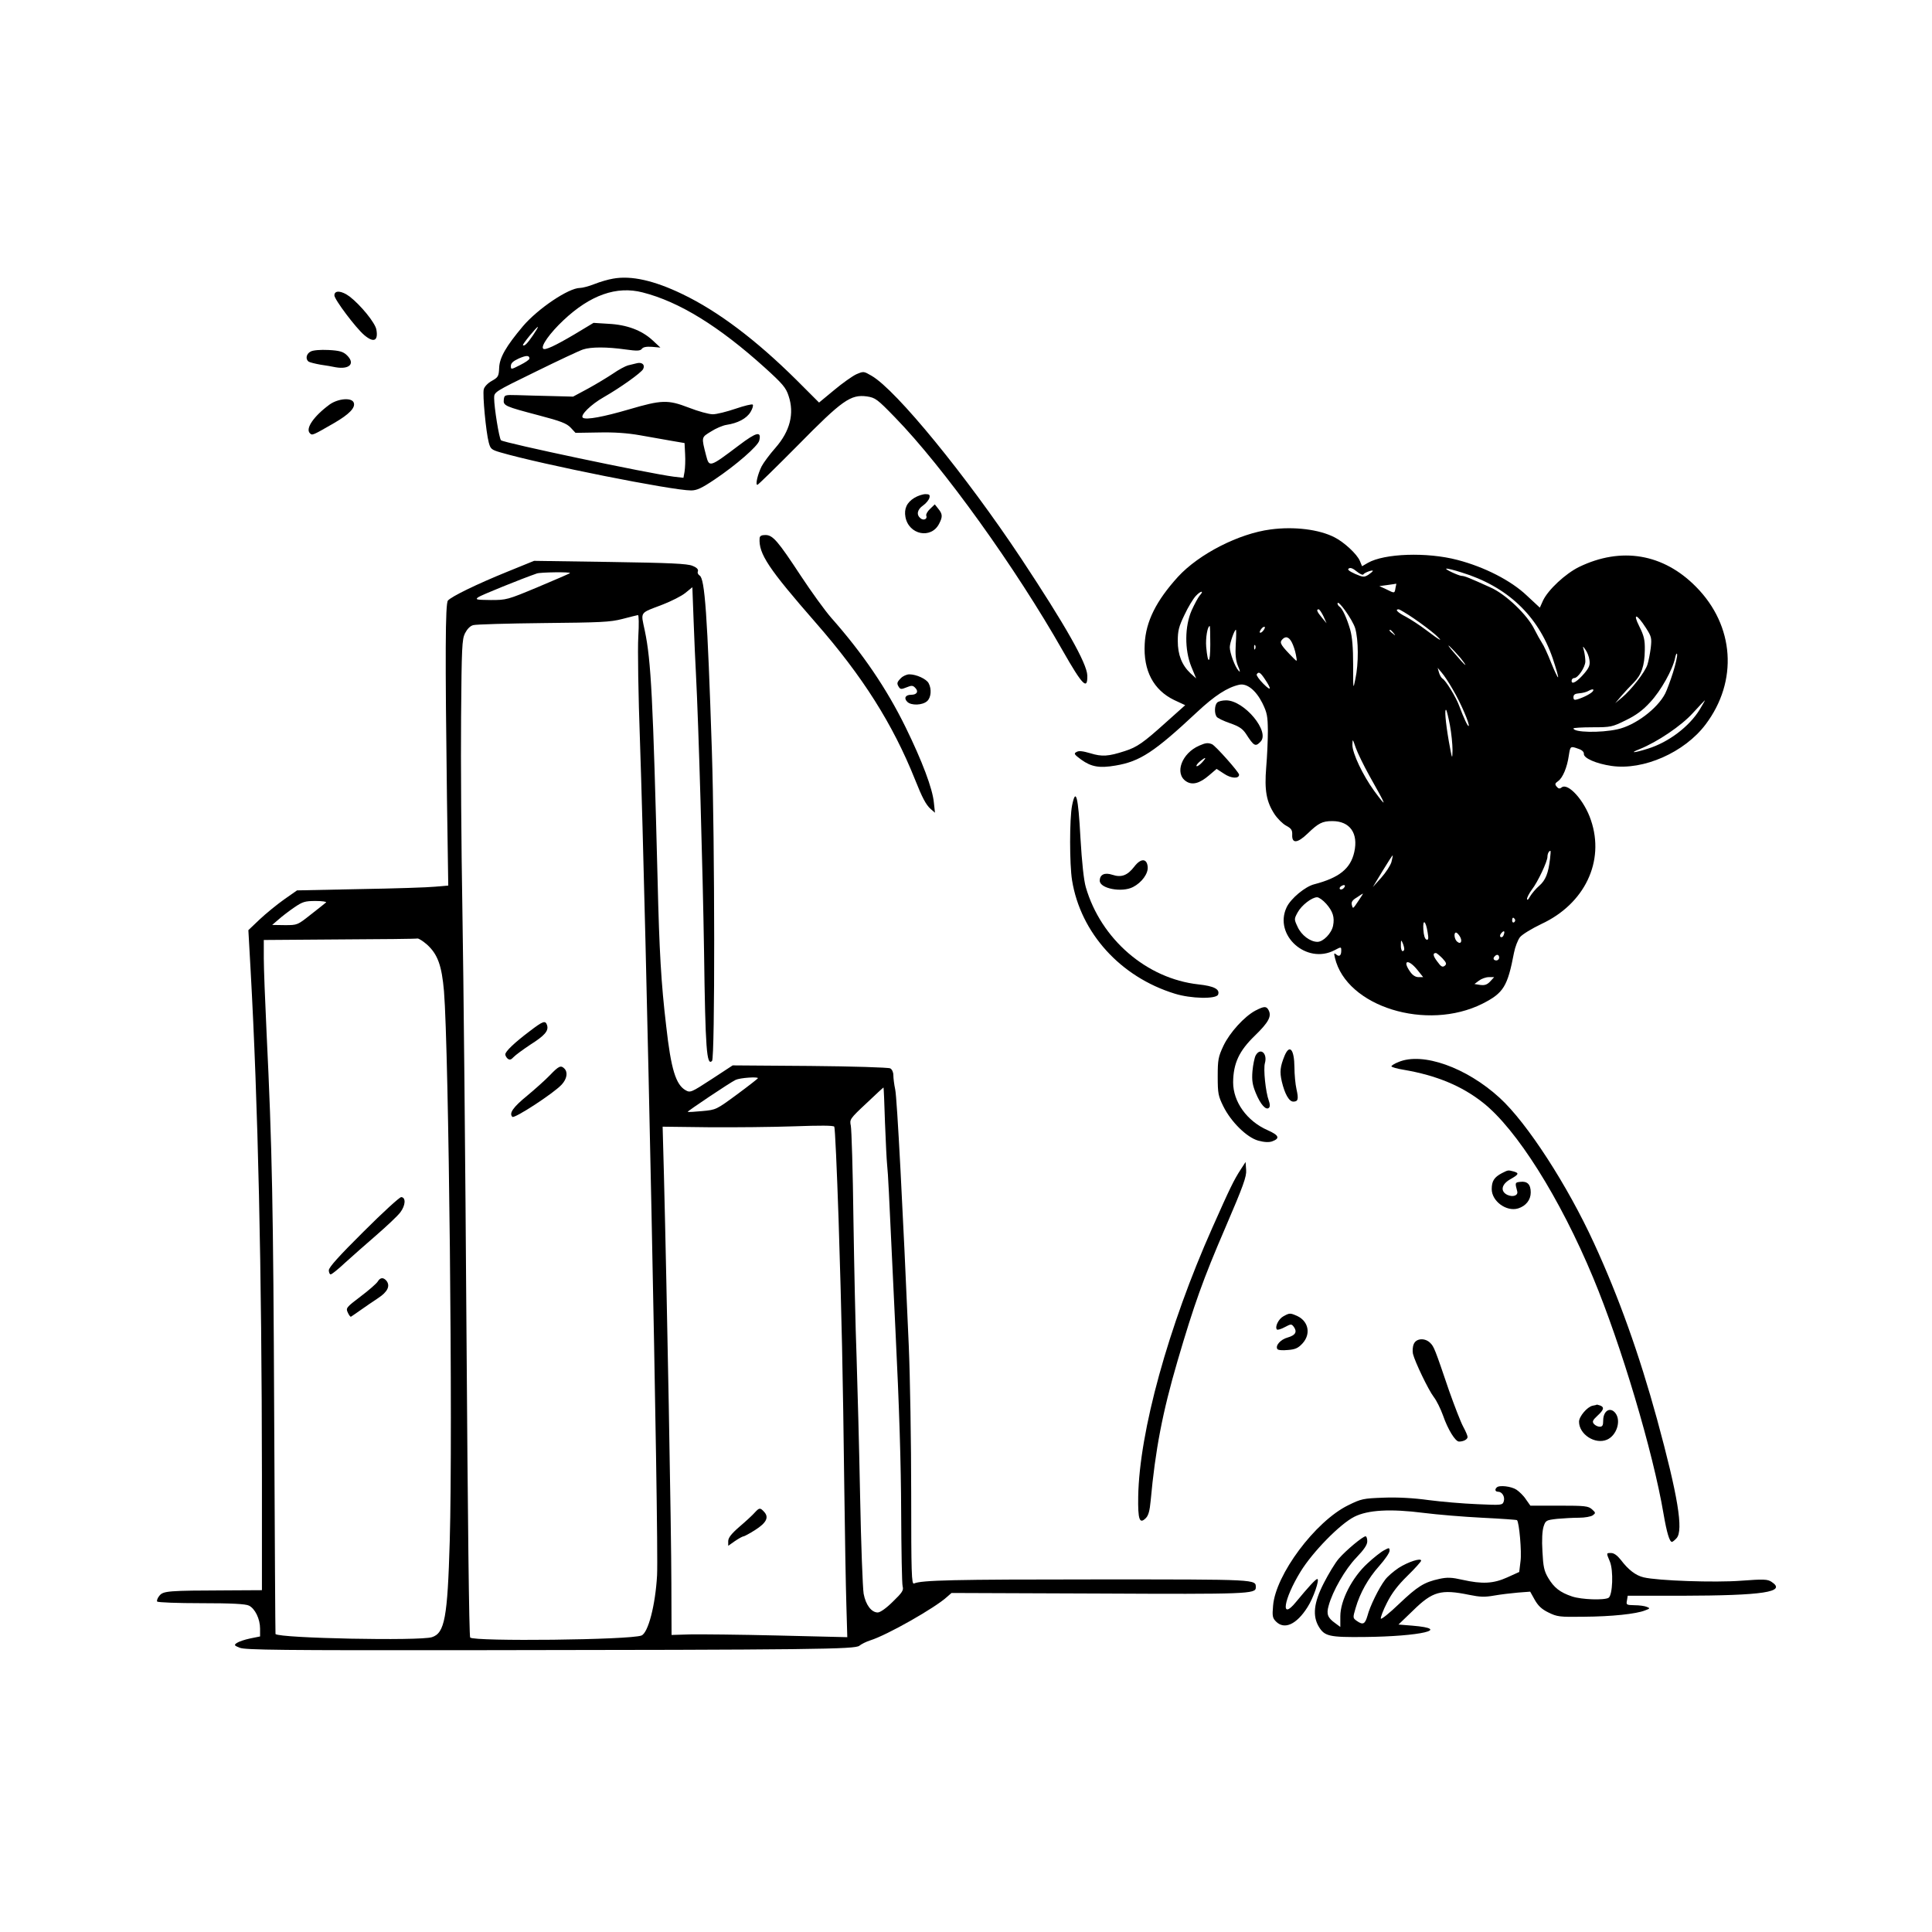 <?xml version="1.0" standalone="no"?>
<!DOCTYPE svg PUBLIC "-//W3C//DTD SVG 20010904//EN"
 "http://www.w3.org/TR/2001/REC-SVG-20010904/DTD/svg10.dtd">
<svg version="1.0" xmlns="http://www.w3.org/2000/svg"
 width="1040pt" height="1040pt" viewBox="0 0 1040 1040"
 preserveAspectRatio="xMidYMid meet">

<g transform="translate(0,1040) scale(0.1,-0.1)"
fill="#000000" stroke="none">
<path d="M3300 8900 c-25 -4 -70 -17 -100 -29 -30 -12 -65 -21 -78 -21 -61 0
-226 -111 -307 -206 -90 -107 -126 -168 -128 -224 -2 -45 -5 -51 -39 -70 -22
-12 -41 -32 -44 -46 -7 -28 12 -230 27 -286 9 -34 14 -39 62 -53 223 -65 925
-205 1027 -205 31 0 57 12 127 59 116 78 232 179 240 209 13 53 -14 47 -109
-25 -159 -120 -160 -120 -177 -55 -26 101 -26 97 26 129 26 17 64 33 84 36 60
9 108 34 129 69 11 18 16 36 12 40 -4 4 -45 -6 -92 -22 -47 -16 -102 -30 -123
-30 -21 0 -79 16 -130 36 -112 43 -145 42 -322 -10 -137 -40 -228 -57 -247
-45 -18 12 43 72 112 111 89 51 200 130 212 151 12 24 -7 40 -37 31 -11 -3
-31 -8 -45 -11 -14 -4 -50 -23 -80 -44 -30 -20 -91 -57 -135 -81 l-80 -43
-115 3 c-63 1 -146 4 -185 5 -68 2 -70 1 -73 -24 -4 -33 7 -37 189 -85 118
-31 149 -43 171 -66 l26 -28 124 2 c84 2 155 -3 223 -15 55 -10 132 -23 170
-30 l70 -12 3 -60 c2 -33 0 -75 -3 -94 l-6 -33 -52 6 c-139 18 -915 182 -930
196 -10 9 -37 177 -37 227 0 33 0 33 223 142 122 60 237 114 256 120 43 14
128 14 227 0 64 -9 80 -8 89 3 7 10 25 13 55 11 l45 -4 -43 40 c-58 53 -137
83 -237 88 l-80 5 -103 -62 c-105 -62 -159 -87 -168 -77 -14 14 36 84 108 152
145 137 287 187 427 151 197 -50 411 -182 658 -405 96 -87 114 -108 128 -152
32 -95 8 -190 -71 -280 -31 -35 -64 -80 -74 -99 -21 -42 -35 -100 -23 -100 4
0 102 96 218 213 239 243 284 275 372 263 45 -7 55 -14 151 -113 260 -267 650
-810 904 -1258 105 -184 133 -213 131 -131 -2 65 -118 270 -357 631 -295 444
-671 905 -804 982 -43 25 -43 25 -83 8 -21 -10 -75 -48 -119 -85 l-81 -67
-122 122 c-217 215 -421 369 -612 461 -153 74 -277 102 -375 84z m-431 -305
c-30 -44 -47 -61 -54 -53 -4 4 73 98 80 98 3 0 -9 -20 -26 -45z m-19 -125 c0
-6 -22 -21 -50 -35 -49 -25 -50 -25 -50 -5 0 15 12 26 42 40 41 18 58 18 58 0z"/>
<path d="M1800 8810 c0 -22 115 -175 161 -214 51 -43 76 -31 65 30 -7 37 -84
131 -143 177 -44 33 -83 36 -83 7z"/>
<path d="M1673 8508 c-25 -12 -30 -42 -11 -55 7 -4 35 -11 63 -16 27 -4 65
-10 82 -14 76 -13 107 21 59 66 -19 18 -39 24 -98 27 -43 2 -82 -1 -95 -8z"/>
<path d="M1775 8223 c-86 -63 -132 -130 -107 -155 13 -13 13 -13 131 55 81 47
116 83 105 110 -11 28 -83 22 -129 -10z"/>
<path d="M4922 7720 c-41 -25 -56 -59 -48 -103 18 -96 138 -120 181 -37 20 38
19 53 -4 81 l-19 24 -25 -24 c-14 -13 -23 -29 -21 -36 8 -19 -14 -29 -31 -15
-23 19 -18 47 14 69 16 11 31 30 34 41 4 16 0 20 -21 20 -15 0 -42 -9 -60 -20z"/>
<path d="M6840 7550 c-171 -22 -386 -132 -499 -255 -117 -129 -173 -240 -179
-361 -8 -144 47 -248 158 -302 l60 -28 -103 -92 c-122 -110 -156 -134 -222
-155 -89 -29 -123 -31 -185 -12 -41 12 -63 15 -75 7 -16 -8 -13 -13 25 -41 54
-39 98 -47 185 -32 132 22 209 73 439 288 94 88 163 133 227 147 41 9 89 -29
124 -98 26 -53 29 -70 30 -150 0 -50 -4 -139 -9 -197 -10 -124 1 -185 45 -252
16 -24 44 -52 63 -62 28 -15 33 -24 32 -49 -2 -48 28 -46 83 7 58 56 79 67
133 67 95 0 141 -66 118 -167 -20 -89 -81 -138 -215 -173 -49 -12 -127 -77
-149 -124 -71 -150 107 -310 258 -231 36 19 36 19 36 -3 0 -26 -11 -34 -27
-20 -12 10 -13 7 -7 -18 62 -263 494 -397 794 -247 114 58 135 92 170 275 6
31 21 69 32 83 12 15 63 46 115 71 233 108 343 337 267 559 -35 106 -124 204
-158 176 -10 -8 -17 -7 -26 4 -11 13 -10 18 7 30 25 17 49 74 58 138 8 51 8
52 52 36 19 -6 30 -17 29 -27 -2 -23 66 -53 149 -65 172 -25 393 73 506 223
176 233 156 532 -51 741 -176 179 -403 217 -630 107 -73 -36 -166 -122 -194
-181 l-17 -38 -70 65 c-85 81 -228 154 -374 192 -164 43 -393 35 -482 -16
l-31 -18 -12 29 c-15 36 -85 101 -137 127 -82 42 -216 59 -343 42z m499 -242
c6 10 51 26 51 19 0 -3 -11 -12 -24 -21 -23 -14 -28 -14 -72 5 -33 15 -43 24
-33 29 8 6 23 0 42 -16 17 -14 33 -21 36 -16z m527 11 c246 -75 413 -232 492
-462 18 -54 32 -101 29 -103 -2 -2 -19 33 -37 78 -18 46 -40 94 -50 108 -9 14
-27 46 -40 72 -38 78 -153 188 -235 225 -117 53 -142 63 -157 63 -17 1 -96 38
-82 39 7 1 43 -8 80 -20z m-354 -84 c-5 -30 -4 -30 -50 -7 l-37 17 45 6 c25 3
46 7 46 7 1 1 -1 -9 -4 -23z m-1055 -42 c-8 -10 -27 -45 -42 -78 -38 -86 -39
-213 -2 -304 l26 -63 -31 28 c-46 44 -68 99 -68 174 0 55 6 78 36 140 19 41
47 87 61 102 28 30 47 30 20 1z m838 -175 c18 -62 19 -190 1 -273 -12 -59 -12
-59 -12 75 0 94 -5 152 -16 191 -18 62 -42 114 -58 124 -5 3 -10 11 -10 16 0
27 81 -87 95 -133z m-171 65 l17 -38 -25 30 c-26 31 -32 45 -18 45 5 0 16 -17
26 -37z m488 -13 c40 -27 91 -66 113 -85 50 -46 30 -36 -49 24 -33 25 -82 57
-108 71 -45 23 -61 40 -39 40 5 0 42 -22 83 -50z m1248 -50 c30 -47 32 -54 26
-108 -4 -31 -12 -72 -18 -90 -12 -39 -88 -137 -138 -178 l-35 -29 32 38 c18
21 48 53 67 72 42 42 59 91 60 175 1 54 -4 77 -29 127 -38 75 -15 71 35 -7z
m-2345 -89 c0 -105 -13 -113 -22 -13 -4 47 7 112 19 112 2 0 3 -45 3 -99z
m285 74 c-7 -9 -15 -13 -18 -10 -3 2 1 11 8 20 7 9 15 13 18 10 3 -2 -1 -11
-8 -20z m-148 -73 c-3 -57 0 -87 12 -117 13 -30 13 -36 3 -25 -19 20 -47 95
-47 126 0 23 25 94 33 94 2 0 2 -35 -1 -78z m849 61 c13 -16 12 -17 -3 -4 -10
7 -18 15 -18 17 0 8 8 3 21 -13z m-547 -51 c8 -15 18 -45 22 -67 7 -38 7 -38
-12 -19 -68 69 -77 83 -64 99 19 23 38 18 54 -13z m908 -84 c48 -61 26 -44
-32 25 -30 34 -41 51 -26 37 15 -14 41 -42 58 -62z m-1105 50 c-3 -8 -6 -5 -6
6 -1 11 2 17 5 13 3 -3 4 -12 1 -19z m1799 -61 c4 -26 -1 -40 -26 -70 -39 -46
-70 -65 -70 -42 0 8 6 15 14 15 20 0 59 57 60 89 0 14 -3 40 -7 56 -8 30 -8
30 8 7 9 -12 19 -37 21 -55z m450 -67 c-14 -44 -33 -95 -42 -113 -42 -82 -163
-173 -258 -193 -91 -20 -236 -17 -236 5 0 3 46 6 103 6 99 0 106 2 179 38 54
26 92 54 131 97 58 62 121 175 134 238 4 20 9 29 11 20 2 -9 -8 -53 -22 -98z
m-1184 -94 c42 -71 91 -186 84 -194 -5 -4 -27 44 -51 108 -16 45 -72 137 -90
147 -7 5 -15 19 -19 33 l-7 25 21 -25 c12 -13 40 -55 62 -94z m-1015 61 c40
-59 37 -71 -6 -28 -23 23 -39 46 -36 51 10 16 19 11 42 -23z m1768 -67 c-7
-12 -49 -34 -82 -44 -18 -6 -23 -3 -23 11 0 14 8 19 31 21 18 1 39 7 48 12 21
12 34 12 26 0z m575 -99 c-57 -93 -169 -177 -279 -211 -76 -24 -102 -25 -46
-3 97 39 227 127 288 195 34 37 63 68 64 68 2 0 -11 -22 -27 -49z m-1345 -85
c8 -43 14 -103 14 -134 -1 -54 -2 -51 -20 48 -18 104 -24 178 -14 168 3 -3 12
-40 20 -82z m-434 -271 c96 -170 99 -181 26 -82 -61 84 -117 202 -117 247 1
35 1 34 18 -15 10 -28 43 -96 73 -150z m973 -447 c-9 -79 -24 -116 -58 -146
-19 -16 -41 -43 -50 -58 -9 -17 -15 -22 -16 -13 0 8 12 31 26 50 32 41 84 152
84 177 0 16 8 32 16 32 2 0 1 -19 -2 -42z m-854 -19 c-6 -19 -30 -56 -55 -84
l-45 -50 52 86 c29 48 54 86 55 85 1 -1 -2 -18 -7 -37z m-258 -141 c-6 -6 -15
-8 -19 -4 -4 4 -1 11 7 16 19 12 27 3 12 -12z m82 -65 c-32 -48 -31 -47 -37
-24 -4 15 3 26 27 40 17 12 32 21 33 21 1 0 -9 -17 -23 -37z m-175 -18 c36
-41 46 -73 37 -118 -8 -41 -53 -87 -84 -87 -39 0 -87 36 -107 81 -19 40 -19
42 0 77 21 39 77 82 105 82 10 0 32 -16 49 -35z m1016 -84 c3 -5 1 -12 -5 -16
-5 -3 -10 1 -10 9 0 18 6 21 15 7z m-470 -70 c6 -34 4 -42 -6 -39 -9 3 -15 23
-17 54 -4 60 13 49 23 -15z m409 -15 c-3 -9 -10 -13 -16 -10 -5 3 -4 12 3 20
15 18 22 13 13 -10z m-236 -6 c16 -26 6 -46 -14 -29 -15 12 -20 49 -6 49 4 0
13 -9 20 -20z m-299 -67 c1 -7 -3 -13 -9 -13 -5 0 -10 15 -9 33 0 27 2 29 9
12 5 -11 9 -26 9 -32z m205 -51 c22 -24 25 -31 13 -41 -12 -9 -20 -5 -40 23
-23 30 -26 46 -7 46 3 0 19 -13 34 -28z m306 3 c0 -8 -7 -15 -15 -15 -16 0
-20 12 -8 23 11 12 23 8 23 -8z m-441 -65 l32 -40 -25 0 c-16 0 -32 10 -45 29
-44 62 -11 71 38 11z m393 -63 c-17 -18 -30 -22 -54 -19 l-31 5 24 18 c13 10
37 19 53 19 l29 0 -21 -23z"/>
<path d="M4089 7503 c-6 -84 48 -164 302 -455 253 -289 415 -546 534 -843 39
-98 59 -137 85 -160 l23 -20 -6 55 c-7 75 -63 223 -152 405 -102 208 -231 398
-401 590 -34 39 -107 140 -163 225 -125 190 -151 220 -191 220 -21 0 -30 -5
-31 -17z"/>
<path d="M2730 7322 c-165 -67 -300 -133 -319 -155 -14 -18 -15 -296 -5 -1063
l7 -471 -69 -6 c-38 -4 -221 -10 -407 -13 l-338 -7 -70 -49 c-38 -27 -97 -75
-131 -107 l-61 -58 12 -214 c40 -720 60 -1608 61 -2721 l0 -618 -182 -1 c-325
-1 -349 -3 -370 -29 -10 -12 -15 -26 -12 -31 3 -5 110 -9 237 -9 165 0 239 -4
257 -13 33 -16 60 -72 60 -124 l0 -42 -54 -11 c-29 -6 -61 -17 -71 -24 -16
-11 -15 -14 16 -26 28 -12 231 -14 1234 -13 1866 2 2079 5 2101 24 11 9 37 22
59 29 90 28 349 175 413 234 l24 21 791 -3 c802 -4 847 -2 847 32 0 45 20 44
-862 44 -768 0 -937 -4 -978 -22 -13 -5 -15 52 -15 486 0 271 -6 628 -13 793
-31 721 -63 1334 -73 1380 -6 28 -10 62 -10 77 0 16 -7 32 -17 37 -10 5 -204
11 -432 13 l-416 3 -113 -74 c-109 -71 -115 -74 -140 -60 -53 30 -79 113 -105
347 -27 228 -37 401 -46 782 -25 982 -35 1183 -69 1345 -22 105 -31 92 97 141
46 18 100 45 121 62 l38 31 7 -187 c4 -103 9 -225 12 -272 15 -287 37 -1060
44 -1505 7 -524 14 -615 43 -586 16 16 15 1176 -1 1671 -24 734 -38 926 -66
942 -8 5 -13 15 -9 23 3 10 -6 20 -29 29 -27 12 -122 16 -444 21 l-409 6 -145
-59z m338 -7 c-2 -3 -80 -36 -172 -75 -165 -69 -170 -70 -254 -70 -78 1 -85 2
-68 15 15 11 232 99 316 128 19 7 185 9 178 2z m368 -342 c-4 -65 0 -318 9
-563 33 -966 102 -4306 92 -4490 -9 -161 -48 -310 -84 -324 -60 -24 -900 -33
-922 -11 -6 6 -13 637 -20 1655 -6 905 -16 1924 -22 2265 -6 341 -9 807 -7
1035 3 377 5 418 21 451 12 23 28 40 45 44 15 4 185 9 377 11 308 3 359 5 425
22 41 11 79 20 84 21 5 1 6 -49 2 -116z m-1681 -1431 c-6 -5 -42 -34 -82 -65
-72 -57 -72 -57 -140 -57 l-68 1 35 30 c19 17 57 46 85 65 44 30 57 34 114 34
36 0 61 -4 56 -8z m544 -227 c57 -52 79 -112 91 -251 26 -321 48 -2373 31
-2959 -12 -413 -27 -496 -96 -518 -65 -21 -819 -6 -842 17 -1 1 -4 526 -7
1166 -5 1140 -11 1453 -41 2070 -8 168 -15 349 -15 402 l0 98 408 3 c224 1
413 3 419 5 7 1 30 -14 52 -33z m1781 -719 c0 -2 -51 -42 -112 -87 -113 -83
-113 -83 -188 -90 -41 -4 -76 -6 -78 -4 -3 3 228 158 258 172 23 11 120 18
120 9z m684 -241 c4 -104 9 -203 11 -220 2 -16 7 -86 10 -155 3 -69 19 -399
35 -735 21 -423 30 -724 31 -985 1 -206 4 -386 8 -400 6 -20 -2 -33 -53 -82
-35 -35 -68 -58 -81 -58 -34 0 -65 41 -76 101 -5 30 -14 266 -19 524 -5 259
-14 596 -19 750 -6 154 -13 489 -17 745 -3 256 -10 481 -14 500 -7 34 -6 37
84 121 50 48 92 86 92 85 1 0 5 -86 8 -191z m-250 -515 c17 -541 23 -810 31
-1460 3 -245 8 -523 11 -619 l5 -174 -373 9 c-205 5 -418 7 -473 6 l-100 -3
-1 278 c0 254 -24 1570 -40 2198 l-7 260 249 -3 c137 -1 344 1 459 5 138 5
212 5 216 -2 4 -5 14 -228 23 -495z"/>
<path d="M2850 4848 c-81 -61 -130 -108 -130 -124 0 -6 6 -17 13 -23 11 -8 18
-6 32 9 9 10 50 40 89 66 79 50 100 75 91 105 -9 28 -22 23 -95 -33z"/>
<path d="M2960 4612 c-25 -26 -80 -75 -122 -110 -76 -62 -99 -95 -80 -114 11
-11 221 126 265 173 29 31 35 67 15 87 -19 19 -30 14 -78 -36z"/>
<path d="M1958 3771 c-132 -131 -188 -193 -188 -209 0 -12 5 -22 10 -22 6 0
41 28 78 63 38 34 113 101 169 149 55 48 113 102 128 122 28 37 31 80 5 82 -8
1 -99 -82 -202 -185z"/>
<path d="M2033 3501 c-7 -11 -48 -47 -92 -80 -77 -58 -80 -63 -69 -86 6 -14
14 -24 17 -23 3 2 26 17 51 35 25 18 68 47 95 65 52 34 67 66 45 94 -17 19
-33 18 -47 -5z"/>
<path d="M4063 2258 c-11 -13 -48 -47 -82 -76 -44 -38 -61 -60 -61 -78 l0 -25
37 26 c21 14 41 25 46 25 4 0 32 15 62 34 61 39 75 68 49 97 -22 24 -26 24
-51 -3z"/>
<path d="M4850 6750 c-22 -22 -24 -29 -11 -49 8 -12 14 -12 41 -1 27 11 34 11
47 -3 19 -19 9 -37 -22 -37 -31 0 -41 -18 -21 -38 21 -21 82 -19 107 4 21 19
25 64 8 96 -12 23 -66 48 -104 48 -14 0 -34 -9 -45 -20z"/>
<path d="M6552 6618 c-14 -14 -16 -57 -3 -76 4 -7 37 -23 72 -35 49 -17 68
-30 86 -57 43 -67 51 -71 78 -43 54 53 -87 223 -185 223 -20 0 -41 -5 -48 -12z"/>
<path d="M6455 6386 c-94 -41 -134 -150 -70 -192 33 -22 73 -11 123 32 l41 35
40 -26 c38 -26 81 -28 81 -5 0 13 -128 157 -146 164 -22 9 -35 7 -69 -8z m15
-91 c-13 -14 -26 -22 -29 -19 -3 3 5 14 18 25 33 27 39 24 11 -6z"/>
<path d="M5771 6064 c-14 -71 -14 -317 0 -403 46 -283 260 -520 553 -610 86
-27 223 -30 233 -5 11 29 -22 46 -106 55 -279 31 -525 244 -606 523 -11 38
-21 132 -29 267 -12 224 -25 272 -45 173z"/>
<path d="M6106 5735 c-37 -48 -70 -60 -118 -44 -42 14 -68 1 -68 -32 0 -42
119 -65 179 -34 47 24 83 73 79 109 -4 46 -37 47 -72 1z"/>
<path d="M6758 4960 c-60 -32 -138 -118 -172 -189 -28 -60 -31 -75 -31 -166 0
-91 3 -105 30 -160 42 -85 127 -168 188 -185 33 -9 58 -10 75 -4 44 16 37 33
-24 60 -112 49 -186 153 -186 258 1 102 32 169 117 251 74 72 91 104 74 137
-12 23 -24 22 -71 -2z"/>
<path d="M6915 4717 c-24 -59 -27 -86 -15 -139 16 -67 39 -108 62 -108 26 0
29 14 17 67 -6 26 -11 80 -11 118 -1 97 -26 126 -53 62z"/>
<path d="M6759 4718 c-6 -12 -14 -50 -17 -84 -4 -50 0 -74 18 -118 25 -61 55
-95 71 -79 6 6 6 19 -1 38 -17 46 -30 170 -21 202 15 53 -25 87 -50 41z"/>
<path d="M7528 4683 c-21 -8 -38 -19 -38 -23 0 -4 30 -13 68 -19 174 -30 310
-86 424 -176 181 -142 415 -513 594 -943 150 -360 322 -935 379 -1272 17 -99
32 -150 45 -150 4 0 15 9 25 20 38 42 7 229 -105 640 -96 350 -206 658 -339
947 -143 312 -361 649 -508 783 -179 164 -415 248 -545 193z"/>
<path d="M6679 4105 c-37 -57 -57 -98 -153 -314 -237 -532 -393 -1098 -399
-1447 -2 -125 7 -150 41 -116 14 14 21 39 26 93 25 273 63 474 145 754 89 303
137 438 256 714 98 228 116 278 113 313 l-3 43 -26 -40z"/>
<path d="M8085 4085 c-42 -22 -55 -43 -55 -86 0 -65 79 -123 142 -104 42 13
68 46 68 86 0 43 -18 62 -57 57 -28 -3 -28 -5 -16 -50 7 -23 -22 -34 -53 -20
-39 19 -32 57 16 84 46 26 49 33 18 42 -31 8 -29 8 -63 -9z"/>
<path d="M6908 3314 c-26 -14 -47 -58 -34 -71 3 -3 22 2 42 13 34 18 36 18 49
1 19 -27 8 -45 -34 -57 -37 -10 -67 -43 -55 -62 4 -6 27 -8 57 -5 41 3 56 11
79 36 45 50 32 117 -27 146 -40 18 -43 18 -77 -1z"/>
<path d="M7610 3164 c-6 -14 -7 -37 -4 -52 11 -44 83 -194 112 -232 15 -19 37
-64 50 -100 26 -75 66 -140 86 -140 25 0 46 12 46 25 0 7 -11 32 -24 56 -13
24 -47 112 -76 194 -77 227 -81 236 -101 256 -29 29 -77 25 -89 -7z"/>
<path d="M8573 2833 c-29 -6 -73 -58 -73 -86 0 -68 86 -124 150 -97 52 22 78
101 46 143 -28 36 -66 13 -66 -40 0 -26 -4 -33 -19 -33 -10 0 -24 7 -31 15
-10 12 -7 20 19 44 35 32 38 46 15 55 -9 3 -16 5 -17 5 -1 -1 -12 -4 -24 -6z"/>
<path d="M8057 2393 c-12 -11 -8 -23 7 -23 22 0 38 -27 31 -51 -7 -22 -10 -22
-144 -16 -75 3 -192 13 -261 22 -79 11 -167 16 -242 13 -110 -4 -120 -6 -191
-41 -177 -87 -391 -374 -404 -541 -5 -55 -3 -66 16 -85 45 -45 110 -16 169 77
32 49 67 152 53 152 -9 0 -48 -43 -115 -124 -85 -104 -67 14 25 164 66 107
212 256 289 295 73 37 194 44 374 21 71 -9 213 -21 314 -26 102 -5 186 -11
188 -13 12 -11 26 -172 19 -221 l-7 -58 -64 -29 c-75 -34 -135 -37 -242 -13
-57 13 -81 14 -123 5 -83 -18 -118 -40 -218 -135 -52 -50 -96 -85 -98 -79 -2
6 12 44 33 85 26 52 58 94 110 145 41 40 74 77 74 82 0 16 -69 -6 -121 -39
-27 -18 -61 -47 -73 -64 -33 -43 -82 -143 -95 -194 -13 -45 -24 -51 -58 -27
-21 15 -21 17 -6 68 24 83 68 161 128 228 30 34 55 70 55 81 0 17 -2 18 -29 3
-16 -8 -57 -40 -90 -71 -83 -76 -146 -200 -146 -284 l0 -58 -27 20 c-41 29
-49 49 -36 94 21 79 90 198 149 259 42 44 59 69 59 88 0 15 -4 27 -9 27 -15 0
-105 -75 -144 -120 -20 -23 -56 -83 -81 -132 -54 -105 -62 -177 -26 -236 31
-50 56 -56 245 -54 303 3 473 43 258 61 l-75 6 79 76 c105 103 150 115 301 84
59 -12 84 -13 135 -4 34 6 92 13 128 16 l66 5 24 -43 c18 -32 37 -51 74 -69
47 -23 59 -25 190 -23 151 1 283 15 330 34 28 10 28 12 10 19 -11 5 -41 9 -66
9 -44 1 -46 2 -41 26 l4 25 287 0 c443 1 571 20 487 75 -21 14 -42 15 -163 6
-142 -11 -450 0 -525 18 -43 10 -83 41 -123 94 -19 24 -37 37 -52 37 -27 0
-27 2 -7 -46 20 -48 15 -181 -7 -195 -23 -14 -145 -10 -196 7 -66 22 -98 48
-129 100 -22 37 -27 61 -31 142 -4 63 -1 111 6 134 11 34 14 35 73 42 33 3 86
6 118 6 31 0 64 6 74 13 16 12 16 14 -4 32 -20 18 -37 20 -177 20 l-155 0 -24
34 c-12 19 -36 42 -51 52 -27 18 -93 26 -106 12z"/>
</g>
</svg>
